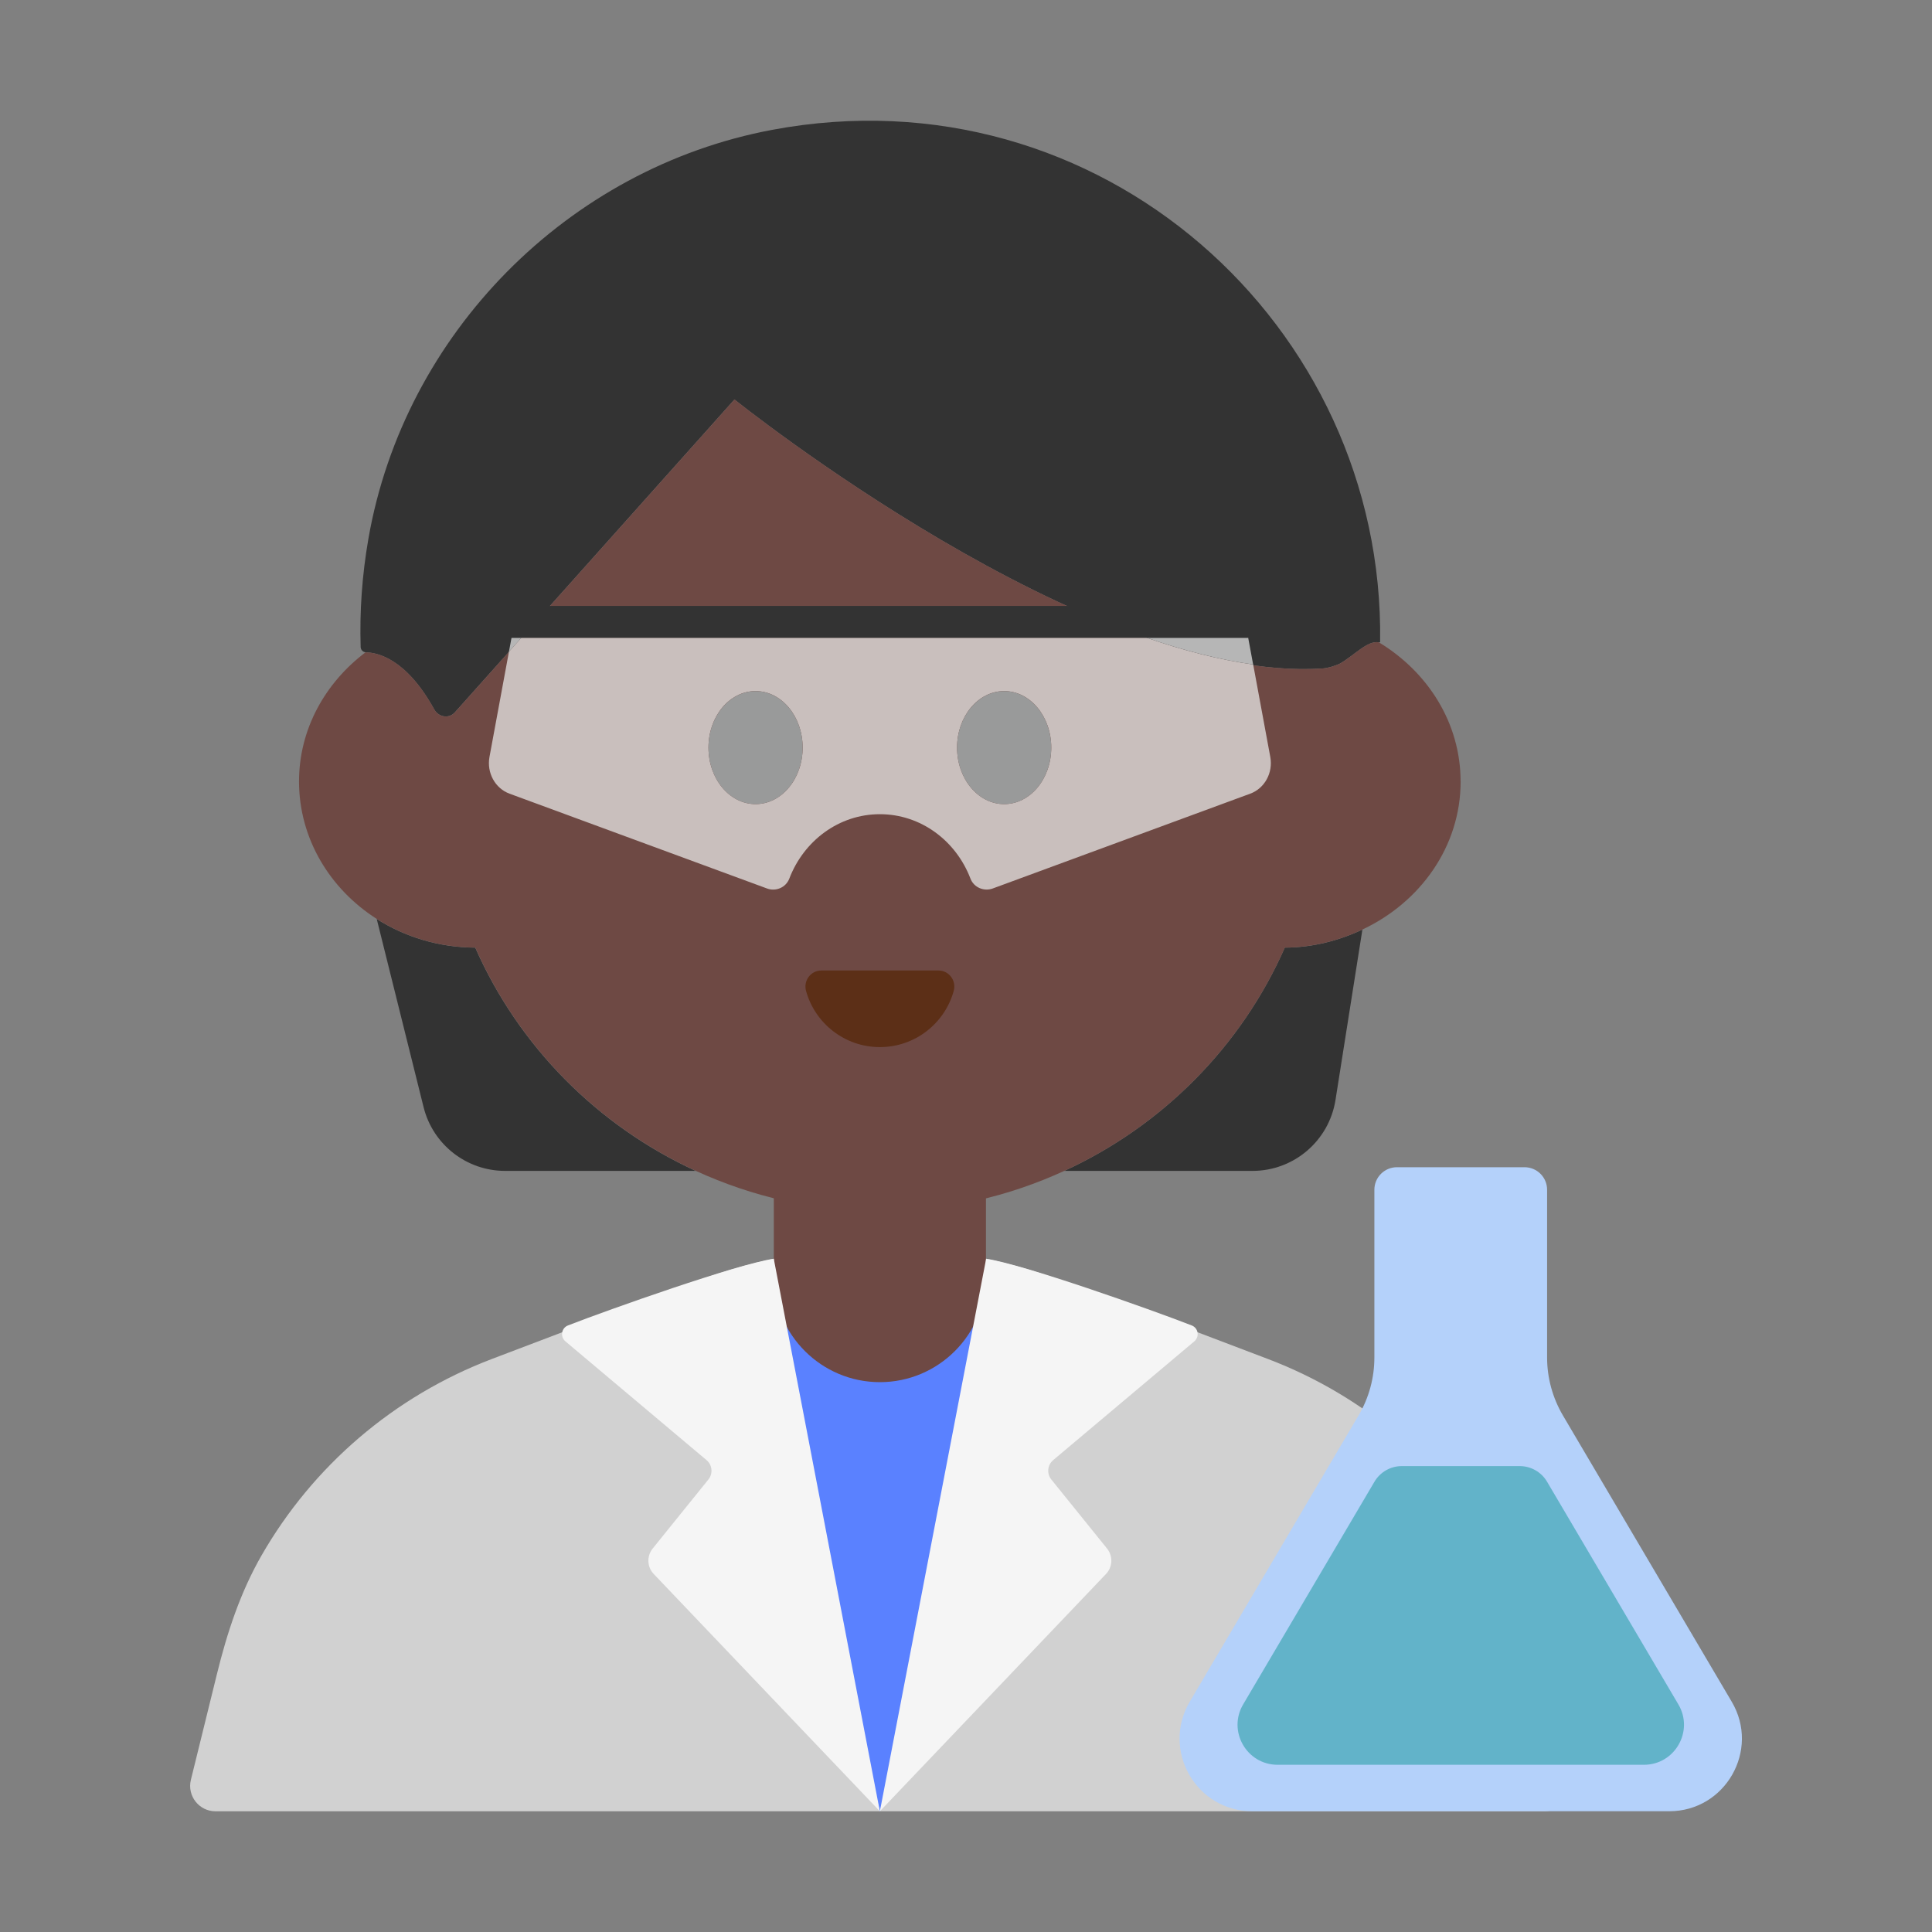 <?xml version="1.0" encoding="UTF-8"?><svg id="Layer_1" xmlns="http://www.w3.org/2000/svg" viewBox="0 0 40 40"><rect x="0" y="0" width="40" height="40" fill="#808080" stroke="none"/><g><path d="M26.25,28.136l-4.214-1.601c-2.46-.935-5.178-.935-7.638,0l-4.214,1.601c-2.028,.771-3.708,2.218-4.771,4.071-.437,.76-.713,1.602-.922,2.454l-.539,2.189c-.081,.331,.169,.651,.51,.651H31.972c.341,0,.591-.32,.51-.651l-.539-2.189c-.21-.851-.486-1.693-.922-2.454-1.064-1.853-2.743-3.301-4.771-4.071Z" style="fill:#d1d1d1;"/><polygon points="15.643 27.036 21.102 27.036 18.217 37.5 15.643 27.036" style="fill:#5a81ff;"/><g><path d="M22.036,24.242h3.896c.856,0,1.584-.623,1.718-1.468l.557-3.528c-.487,.229-1.027,.371-1.607,.374-.902,2.047-2.535,3.69-4.564,4.622Z" style="fill:#333;"/><path d="M9.84,19.62c-.756-.004-1.458-.222-2.04-.593l.97,3.896c.193,.775,.889,1.319,1.687,1.319h3.946c-2.028-.931-3.661-2.575-4.564-4.622Z" style="fill:#333;"/><path d="M8.992,14.69c.088,.159,.302,.195,.424,.06l5.79-6.479s7.335,5.891,12.176,5.569c.107-.007,.23-.044,.351-.096,.311-.175,.574-.488,.815-.445,.009,.002,.018-.004,.026-.002,.097-6.568-5.809-11.878-12.585-10.609-4.231,.792-7.618,4.217-8.36,8.457-.134,.764-.185,1.517-.162,2.251,.002,.056,.046,.104,.101,.108l.006,.003c.234,.002,.833,.122,1.417,1.183Z" style="fill:#333;"/></g><path d="M30.24,16.18c0-1.213-.679-2.269-1.691-2.881-.241-.043-.504,.269-.815,.445-.121,.052-.245,.089-.351,.096-4.841,.321-12.176-5.569-12.176-5.569l-5.79,6.479c-.121,.136-.336,.1-.424-.06-.584-1.061-1.183-1.181-1.417-1.183l-.006-.003c-.837,.631-1.379,1.592-1.379,2.675,0,1.182,.638,2.227,1.61,2.847,.582,.371,1.284,.589,2.04,.593,.902,2.047,2.535,3.69,4.564,4.622,1.163,.534,2.453,.838,3.816,.838s2.654-.304,3.816-.838c2.028-.931,3.661-2.575,4.564-4.622,.58-.003,1.12-.145,1.607-.374,1.2-.565,2.033-1.721,2.033-3.066Z" style="fill:#6e4944;"/><path d="M19.429,20.093c.219,0,.375,.21,.317,.422-.185,.671-.799,1.164-1.529,1.164s-1.344-.493-1.529-1.164c-.058-.211,.098-.422,.317-.422h2.425Z" style="fill:#5c2f17;"/><path d="M16.02,22.251h4.393v4.169c0,1.212-.984,2.196-2.196,2.196h0c-1.212,0-2.196-.984-2.196-2.196v-4.169h0Z" style="fill:#6e4944;"/><path d="M16.02,26.061l2.196,11.439-4.682-4.913c-.138-.145-.147-.369-.022-.525l1.155-1.431c.098-.122,.081-.3-.039-.401l-2.921-2.458c-.113-.095-.086-.276,.052-.33,.858-.334,3.495-1.267,4.26-1.381Z" style="fill:#f5f5f5;"/><path d="M20.417,26.061l-2.2,11.439,4.682-4.913c.138-.145,.147-.369,.022-.525l-1.155-1.431c-.098-.122-.081-.3,.039-.401l2.921-2.458c.113-.095,.086-.276-.052-.33-.858-.334-3.491-1.267-4.256-1.381Z" style="fill:#f5f5f5;"/><path d="M35.854,35.233l-3.495-5.927c-.214-.364-.328-.778-.328-1.2v-3.473c0-.258-.209-.467-.467-.467h-2.642c-.258,0-.467,.209-.467,.467v3.473c0,.422-.113,.837-.328,1.2l-3.495,5.927c-.591,1.002,.131,2.267,1.295,2.267h8.632c1.163,0,1.886-1.265,1.295-2.267Z" style="fill:#b4d1fa;"/><path d="M32.03,30.677l2.719,4.611c.326,.552-.072,1.25-.714,1.25h-7.583c-.641,0-1.04-.697-.714-1.25l2.719-4.611c.118-.2,.333-.323,.565-.323h2.443c.232,0,.447,.123,.565,.323Z" style="fill:#62b3c9;"/></g><g><path d="M23.737,13.203c.75,.261,1.492,.453,2.208,.555l-.103-.555h-2.105Z" style="fill:#b6b6b6;"/><g><path d="M10.796,13.203l-.259,.29-.403,2.179c-.06,.326,.116,.65,.415,.76l5.331,1.963c.181,.067,.39-.017,.462-.205,.299-.781,1.025-1.333,1.875-1.333,.85,0,1.577,.552,1.875,1.333,.072,.187,.281,.271,.462,.205l5.331-1.963c.299-.11,.475-.433,.415-.76l-.354-1.914c-.716-.102-1.458-.293-2.208-.555H10.796Zm4.847,3.445c-.538,0-.975-.524-.975-1.17,0-.646,.436-1.17,.975-1.17,.538,0,.975,.524,.975,1.17,0,.646-.436,1.17-.975,1.17Zm5.147,0c-.538,0-.975-.524-.975-1.17,0-.646,.436-1.17,.975-1.17s.975,.524,.975,1.17c0,.646-.436,1.17-.975,1.17Z" style="fill:#c9bfbd;"/><polygon points="10.591 13.203 10.537 13.493 10.796 13.203 10.591 13.203" style="fill:#b6b6b6;"/><path d="M15.643,14.309c-.538,0-.975,.524-.975,1.17,0,.646,.436,1.17,.975,1.17,.538,0,.975-.524,.975-1.17,0-.646-.436-1.17-.975-1.17Z" style="fill:#999a9a;"/><ellipse cx="20.79" cy="15.479" rx=".975" ry="1.17" style="fill:#999a9a;"/><polygon points="25.838 13.205 10.588 13.205 10.708 12.545 25.718 12.545 25.838 13.205" style="fill:#333;"/></g></g><rect width="40" height="40" style="fill:none;"/></svg>